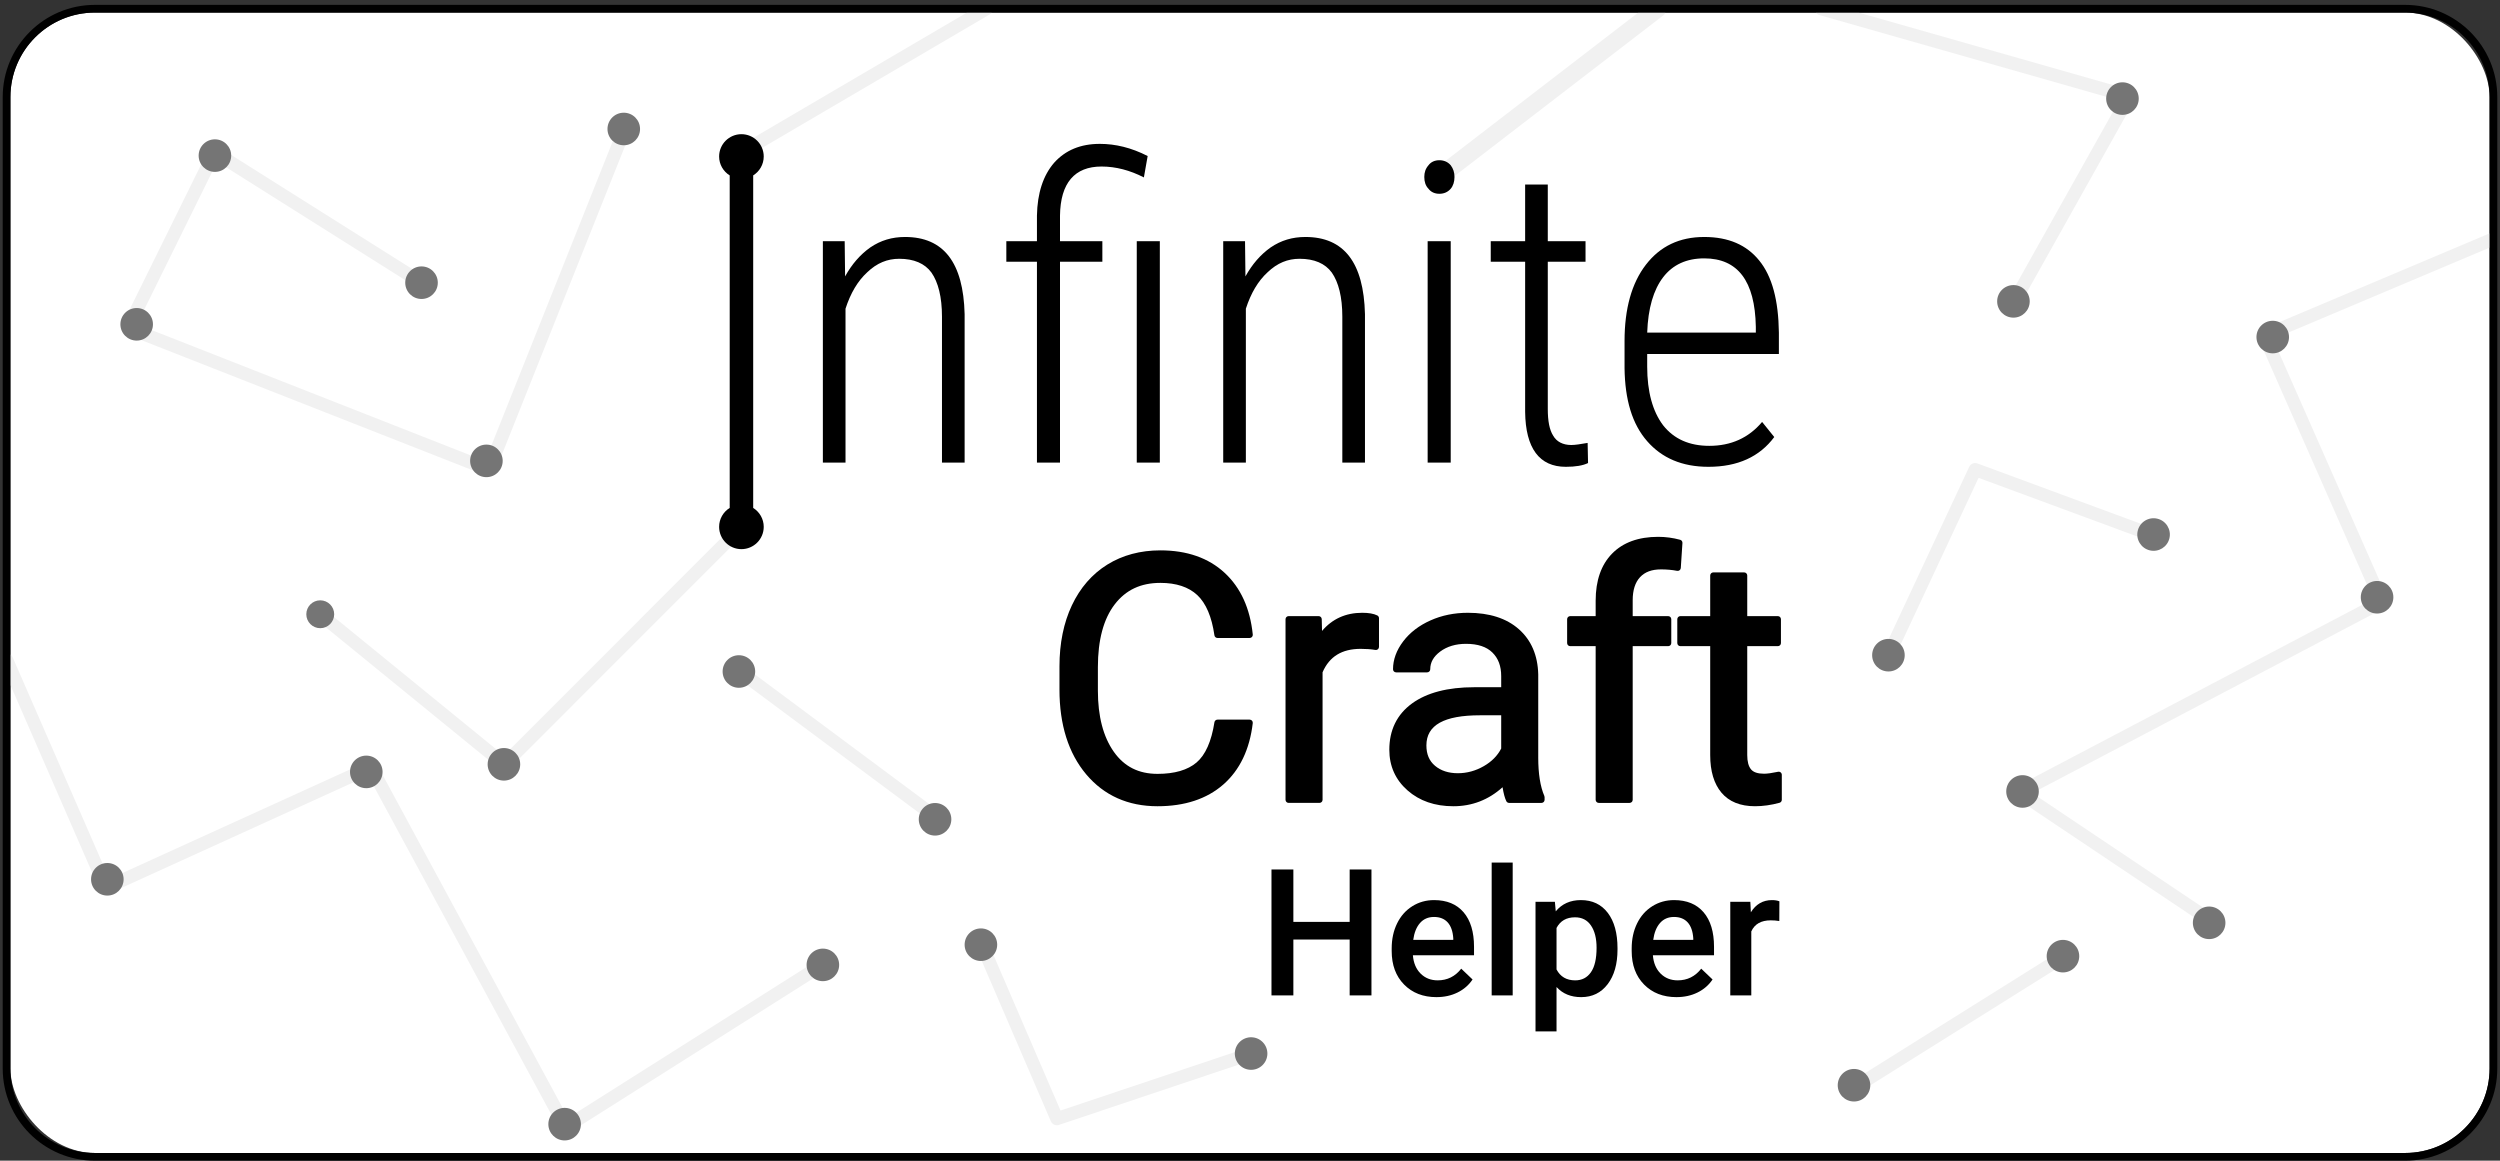 <?xml version="1.0" encoding="UTF-8"?><svg id="a" xmlns="http://www.w3.org/2000/svg" xmlns:xlink="http://www.w3.org/1999/xlink" viewBox="0 0 597.1 277.219"><rect x="0" y="0" width="597.1" height="277.219" fill="#333333" stroke="none"/><defs><style>.c{fill:#fff;}.d{stroke-width:4.181px;}.d,.e{fill:none;stroke:#f1f1f1;stroke-linecap:round;stroke-linejoin:round;}.f{clip-path:url(#b);}.e{stroke-width:3.136px;}.g{fill:#757575;}</style><clipPath id="b"><rect class="c" x="2.488" y="3.003" width="592.124" height="272.376" rx="20.174" ry="20.174"/></clipPath></defs><g><rect class="c" x="2.488" y="3.003" width="592.124" height="272.376" rx="20.174" ry="20.174"/><g class="f"><g><path class="e" d="M177.162,36.355L235.596,2.091"/><path class="d" d="M344.196,41.874L395.892,2.091"/><g><path class="e" d="M177.162,160.696l48.255,35.895"/><circle class="g" cx="176.479" cy="160.382" r="3.889"/><circle class="g" cx="223.327" cy="195.681" r="3.889"/></g><g><path class="e" d="M513.861,127.714l-42.113-15.554-20.716,44.321"/><circle class="g" cx="451.033" cy="156.485" r="3.889"/><circle class="g" cx="514.357" cy="127.666" r="3.889" transform="translate(271.931 598.931) rotate(-76.717)"/></g><g><path class="e" d="M482.329,189.261l86.538-45.491-28.06-63.617,54.725-23.101"/><path class="e" d="M482.329,189.261l44.632,29.913"/><circle class="g" cx="483.059" cy="189.031" r="3.889"/><circle class="g" cx="527.632" cy="220.407" r="3.889"/><circle class="g" cx="567.74" cy="142.648" r="3.889"/><circle class="g" cx="542.819" cy="80.503" r="3.889"/></g><g><path class="e" d="M480.569,72.899l27.945-49.861L434.982,2.091"/><circle class="g" cx="480.889" cy="71.977" r="3.889"/><circle class="g" cx="506.925" cy="23.548" r="3.889"/></g><g><path class="e" d="M100.676,67.505l-49.438-31.15-20.684,41.937,86.205,33.867L148.975,31.401"/><circle class="g" cx="100.676" cy="67.519" r="3.889"/><circle class="g" cx="148.981" cy="30.807" r="3.889"/><circle class="g" cx="51.332" cy="37.166" r="3.889"/><circle class="g" cx="32.644" cy="77.458" r="3.889"/><circle class="g" cx="116.174" cy="110.077" r="3.889"/></g><g><path class="e" d="M177.162,125.812l-56.72,56.739-43.952-35.833"/><circle class="g" cx="120.357" cy="182.551" r="3.889"/><circle class="g" cx="76.488" cy="146.709" r="3.328"/></g><g><path class="e" d="M135.098,269.219l-46.505-85.997-63.283,28.805L1.568,157.577"/><path class="e" d="M135.098,269.219l61.436-38.863"/><circle class="g" cx="134.858" cy="268.493" r="3.889" transform="translate(-3.144 1.603) rotate(-.673)"/><circle class="g" cx="196.534" cy="230.455" r="3.889"/><circle class="g" cx="87.484" cy="184.361" r="3.889"/><circle class="g" cx="25.637" cy="210.011" r="3.889"/></g><g><path class="e" d="M234.656,225.958l17.769,41.227,46.385-15.553"/><circle class="g" cx="298.813" cy="251.629" r="3.889" transform="translate(-91.112 275.392) rotate(-43.588)"/><circle class="g" cx="234.28" cy="225.632" r="3.889"/></g><g><path class="e" d="M492.175,228.893l-50.972,31.919"/><circle class="g" cx="492.716" cy="228.37" r="3.888"/><circle class="g" cx="442.81" cy="259.196" r="3.888"/></g></g></g></g><g><g><path d="M424.972,219.978c-.661-.11-1.343-.165-2.045-.165-2.3,0-3.849,.882-4.648,2.644v15.285h-5.019v-22.35h4.792l.124,2.499c1.212-1.942,2.892-2.912,5.04-2.912,.716,0,1.308,.097,1.776,.289l-.021,4.71v0Z"/><path d="M400.412,238.155c-3.181,0-5.76-1.002-7.736-3.005s-2.964-4.672-2.964-8.004v-.62c0-2.231,.43-4.224,1.291-5.98s2.069-3.122,3.625-4.1c1.556-.977,3.291-1.467,5.205-1.467,3.043,0,5.394,.971,7.054,2.912s2.489,4.689,2.489,8.242v2.024h-14.604c.152,1.845,.768,3.305,1.849,4.379s2.441,1.611,4.08,1.611c2.3,0,4.172-.929,5.618-2.789l2.706,2.582c-.895,1.336-2.09,2.372-3.584,3.109s-3.171,1.105-5.03,1.105v-0Zm-.599-19.148c-1.377,0-2.489,.482-3.336,1.446-.847,.964-1.387,2.307-1.621,4.028h9.564v-.372c-.11-1.68-.558-2.95-1.343-3.811-.785-.861-1.873-1.291-3.264-1.291Z"/><path d="M386.325,226.794c0,3.457-.785,6.214-2.355,8.273-1.57,2.059-3.677,3.088-6.321,3.088-2.451,0-4.413-.806-5.887-2.417v10.596h-5.019v-30.942h4.627l.207,2.272c1.474-1.79,3.477-2.685,6.011-2.685,2.727,0,4.864,1.016,6.414,3.047,1.549,2.031,2.324,4.851,2.324,8.459v.31l-0-0Zm-4.999-.434c0-2.231-.444-4-1.332-5.309-.888-1.308-2.159-1.962-3.811-1.962-2.052,0-3.525,.847-4.42,2.541v9.915c.909,1.735,2.396,2.603,4.462,2.603,1.598,0,2.847-.644,3.749-1.931,.902-1.287,1.353-3.239,1.353-5.856v-0Z"/><path d="M361.29,237.742h-5.019v-31.727h5.019v31.727Z"/><path d="M343.092,238.155c-3.181,0-5.76-1.002-7.736-3.005s-2.964-4.672-2.964-8.004v-.62c0-2.231,.43-4.224,1.291-5.98s2.069-3.122,3.625-4.1c1.556-.977,3.291-1.467,5.205-1.467,3.043,0,5.394,.971,7.054,2.912s2.489,4.689,2.489,8.242v2.024h-14.604c.152,1.845,.768,3.305,1.849,4.379s2.441,1.611,4.08,1.611c2.3,0,4.172-.929,5.618-2.789l2.706,2.582c-.895,1.336-2.09,2.372-3.584,3.109s-3.171,1.105-5.03,1.105v-0Zm-.599-19.148c-1.377,0-2.489,.482-3.336,1.446-.847,.964-1.387,2.307-1.621,4.028h9.564v-.372c-.11-1.68-.558-2.95-1.343-3.811-.785-.861-1.873-1.291-3.264-1.291Z"/><path d="M327.559,237.742h-5.205v-13.344h-13.447v13.344h-5.226v-30.075h5.226v12.517h13.447v-12.517h5.205v30.075Z"/></g><g><path d="M425.292,184.48c-.173-.14-.4-.194-.617-.148-1.448,.308-2.575,.464-3.352,.464-1.493,0-2.536-.347-3.105-1.04-.602-.716-.907-1.864-.907-3.409v-26.017h7.312c.407,0,.737-.33,.737-.737v-5.701c0-.407-.33-.737-.737-.737h-7.312v-9.704c0-.407-.33-.737-.737-.737h-7.372c-.407,0-.737,.33-.737,.737v9.704h-7.123c-.407,0-.737,.33-.737,.737v5.701c0,.407,.33,.737,.737,.737h7.123v26.017c0,3.835,.903,6.852,2.684,8.97,1.811,2.154,4.507,3.246,8.014,3.246,1.889,0,3.861-.277,5.86-.824,.321-.088,.543-.379,.543-.711v-5.975c0-.222-.101-.433-.273-.573v-0Z"/><path d="M391.712,137.85c1.165-1.25,2.803-1.857,5.007-1.857,1.353,0,2.648,.117,3.847,.347,.208,.039,.422-.011,.59-.141,.167-.129,.271-.324,.285-.535l.394-5.983c.023-.35-.204-.668-.542-.76-1.716-.467-3.483-.704-5.251-.704-4.708,0-8.413,1.35-11.01,4.01-2.603,2.648-3.924,6.43-3.924,11.241v3.686h-6.077c-.407,0-.737,.33-.737,.737v5.701c0,.407,.33,.737,.737,.737h6.077v36.698c0,.407,.33,.737,.737,.737h7.372c.407,0,.737-.33,.737-.737v-36.698h8.478c.407,0,.737-.33,.737-.737v-5.701c0-.407-.33-.737-.737-.737h-8.478v-3.806c0-2.398,.591-4.248,1.756-5.498Z"/><path d="M367.394,180.947l-0-19.871c-.107-4.551-1.668-8.187-4.638-10.805-2.937-2.597-7.03-3.914-12.164-3.914-3.237,0-6.243,.613-8.932,1.821-2.729,1.213-4.92,2.893-6.511,4.993-1.619,2.128-2.44,4.375-2.44,6.679,0,.407,.33,.737,.737,.737h7.415c.407,0,.737-.33,.737-.737,0-1.65,.775-3.033,2.37-4.227,1.648-1.229,3.726-1.851,6.177-1.851,2.793,0,4.914,.701,6.305,2.084,1.41,1.394,2.096,3.236,2.096,5.631v2.648h-6.446c-6.317,0-11.311,1.302-14.845,3.871-3.603,2.625-5.43,6.348-5.43,11.062,0,3.902,1.46,7.165,4.339,9.699,2.848,2.518,6.534,3.794,10.955,3.794,4.466,0,8.412-1.527,11.751-4.542,.249,1.519,.546,2.617,.901,3.334,.124,.252,.38,.411,.661,.411h7.741c.407,0,.737-.33,.737-.737v-.634c0-.101-.021-.2-.061-.292-.967-2.236-1.457-5.316-1.457-9.154v-0Zm-12.988,2.028c-1.952,1.129-4.039,1.701-6.206,1.701-2.235,0-4.073-.598-5.465-1.781-1.382-1.166-2.053-2.757-2.053-4.863,0-4.84,4.192-7.192,12.816-7.192h5.049v7.936c-.875,1.711-2.266,3.122-4.141,4.199v0Z"/><path d="M328.947,146.99c-.863-.426-2.037-.633-3.592-.633-3.941,0-7.161,1.456-9.602,4.334l-.068-2.817c-.009-.4-.337-.72-.737-.72h-7.175c-.407,0-.737,.33-.737,.737v43.136c0,.407,.33,.737,.737,.737h7.372c.407,0,.737-.33,.737-.737v-30.461c1.632-3.764,4.614-5.594,9.113-5.594,1.309,0,2.455,.086,3.503,.264,.213,.036,.433-.024,.599-.164,.166-.14,.262-.346,.262-.563v-6.858c0-.281-.159-.537-.411-.661l-0,0Z"/><path d="M298.48,171.877h-7.698c-.363,0-.672,.265-.728,.624-.714,4.579-2.153,7.814-4.275,9.616-2.121,1.8-5.254,2.713-9.312,2.713-4.516,0-7.931-1.723-10.44-5.269-2.527-3.572-3.808-8.485-3.808-14.602v-5.623c0-6.472,1.35-11.513,4.014-14.982,2.655-3.457,6.226-5.138,10.919-5.138,3.775,0,6.738,.98,8.805,2.912,2.085,1.956,3.463,5.19,4.095,9.613,.052,.364,.363,.633,.73,.633h7.698c.208,0,.407-.088,.547-.243,.14-.155,.208-.361,.187-.569-.634-6.251-2.898-11.217-6.731-14.757-3.837-3.555-8.995-5.357-15.331-5.357-4.776,0-9.039,1.142-12.674,3.395-3.64,2.262-6.491,5.539-8.473,9.742-1.964,4.171-2.959,9.067-2.959,14.552v5.581c0,8.375,2.143,15.173,6.371,20.208,4.263,5.066,9.999,7.635,17.049,7.635,6.487,0,11.769-1.743,15.701-5.18,3.935-3.44,6.306-8.38,7.045-14.683,.024-.209-.042-.418-.181-.576-.14-.157-.34-.247-.551-.247l0-0Z"/></g><g><path d="M408.041,111.493c-6.311,0-11.119-2.104-14.625-6.11-3.606-4.107-5.309-9.917-5.409-17.429v-6.511c0-7.713,1.703-13.823,5.109-18.231s8.013-6.611,13.923-6.611c5.81,0,10.117,1.903,13.122,5.609,3.105,3.806,4.608,9.516,4.708,17.229v5.109h-31.453v3.005c0,6.01,1.302,10.718,3.806,14.024,2.604,3.306,6.311,4.908,11.019,4.908,5.209,0,9.416-1.903,12.621-5.71l2.905,3.606c-3.506,4.708-8.715,7.112-15.726,7.112v0Zm-1.002-49.784c-4.207,0-7.513,1.503-9.816,4.508s-3.606,7.412-3.806,13.222h25.944v-1.402c-.2-10.918-4.307-16.327-12.321-16.327Z"/><path d="M369.673,44.079v13.523h9.015v4.908h-9.015v35.159c0,2.905,.401,5.008,1.302,6.411,.801,1.402,2.304,2.204,4.307,2.204,.902,0,2.204-.2,3.907-.501l.1,4.808c-1.202,.601-3.005,.902-5.309,.902-6.311,0-9.616-4.407-9.716-13.122V62.51h-8.214v-4.908h8.214v-13.523h5.409Z"/><path d="M346.489,110.491h-5.509V57.602h5.509v52.889Zm-6.311-68.215c0-1.102,.301-2.003,1.002-2.805,.601-.801,1.503-1.202,2.604-1.202s2.003,.401,2.705,1.202c.601,.801,.902,1.703,.902,2.805s-.301,2.104-.902,2.805c-.701,.801-1.603,1.202-2.705,1.202s-2.003-.401-2.604-1.202c-.701-.701-1.002-1.703-1.002-2.805Z"/><path d="M297.362,57.602l.1,8.414c1.603-2.905,3.606-5.209,6.01-6.912,2.504-1.703,5.209-2.504,8.314-2.504,9.215,0,13.923,6.11,14.224,18.431v35.46h-5.409v-34.859c0-4.708-.902-8.214-2.504-10.518-1.603-2.204-4.207-3.306-7.713-3.306-2.805,0-5.309,1.002-7.613,3.205-2.304,2.104-4.007,5.008-5.209,8.715v36.762h-5.409V57.602h5.209Z"/><path d="M247.664,110.491V62.51h-7.312v-4.908h7.312v-6.11c.1-5.409,1.503-9.616,4.107-12.621,2.705-3.005,6.311-4.508,10.918-4.508,3.706,0,7.513,.902,11.419,2.905l-.902,5.109c-3.306-1.703-6.711-2.604-10.117-2.604-6.411,0-9.816,3.907-9.917,11.72v6.11h10.117v4.908h-10.117v47.981h-5.509Zm29.349,0h-5.509V57.602h5.509v52.889Z"/><path d="M201.743,57.602l.1,8.414c1.603-2.905,3.606-5.209,6.01-6.912,2.504-1.703,5.209-2.504,8.314-2.504,9.215,0,13.923,6.11,14.224,18.431v35.46h-5.409v-34.859c0-4.708-.902-8.214-2.504-10.518-1.603-2.204-4.207-3.306-7.713-3.306-2.805,0-5.309,1.002-7.613,3.205-2.304,2.104-4.007,5.008-5.209,8.715v36.762h-5.409V57.602h5.209Z"/><path d="M179.892,121.314V41.892c1.508-.942,2.517-2.612,2.517-4.517,0-2.937-2.389-5.327-5.327-5.327s-5.327,2.389-5.327,5.327c0,1.909,1.013,3.583,2.527,4.523V121.308c-1.514,.94-2.527,2.614-2.527,4.523,0,2.937,2.389,5.327,5.327,5.327s5.327-2.39,5.327-5.327c0-1.905-1.009-3.575-2.517-4.517Z"/></g></g><path d="M574.438,277.219H22.662c-12.139,0-22.014-9.875-22.014-22.014V23.177C.648,11.039,10.523,1.163,22.662,1.163H574.438c12.139,0,22.014,9.875,22.014,22.014V255.205c0,12.139-9.875,22.014-22.014,22.014ZM22.662,3.003C11.538,3.003,2.488,12.053,2.488,23.177V255.205c0,11.124,9.05,20.174,20.174,20.174H574.438c11.124,0,20.174-9.05,20.174-20.174V23.177c0-11.124-9.05-20.174-20.174-20.174H22.662Z"/></svg>
